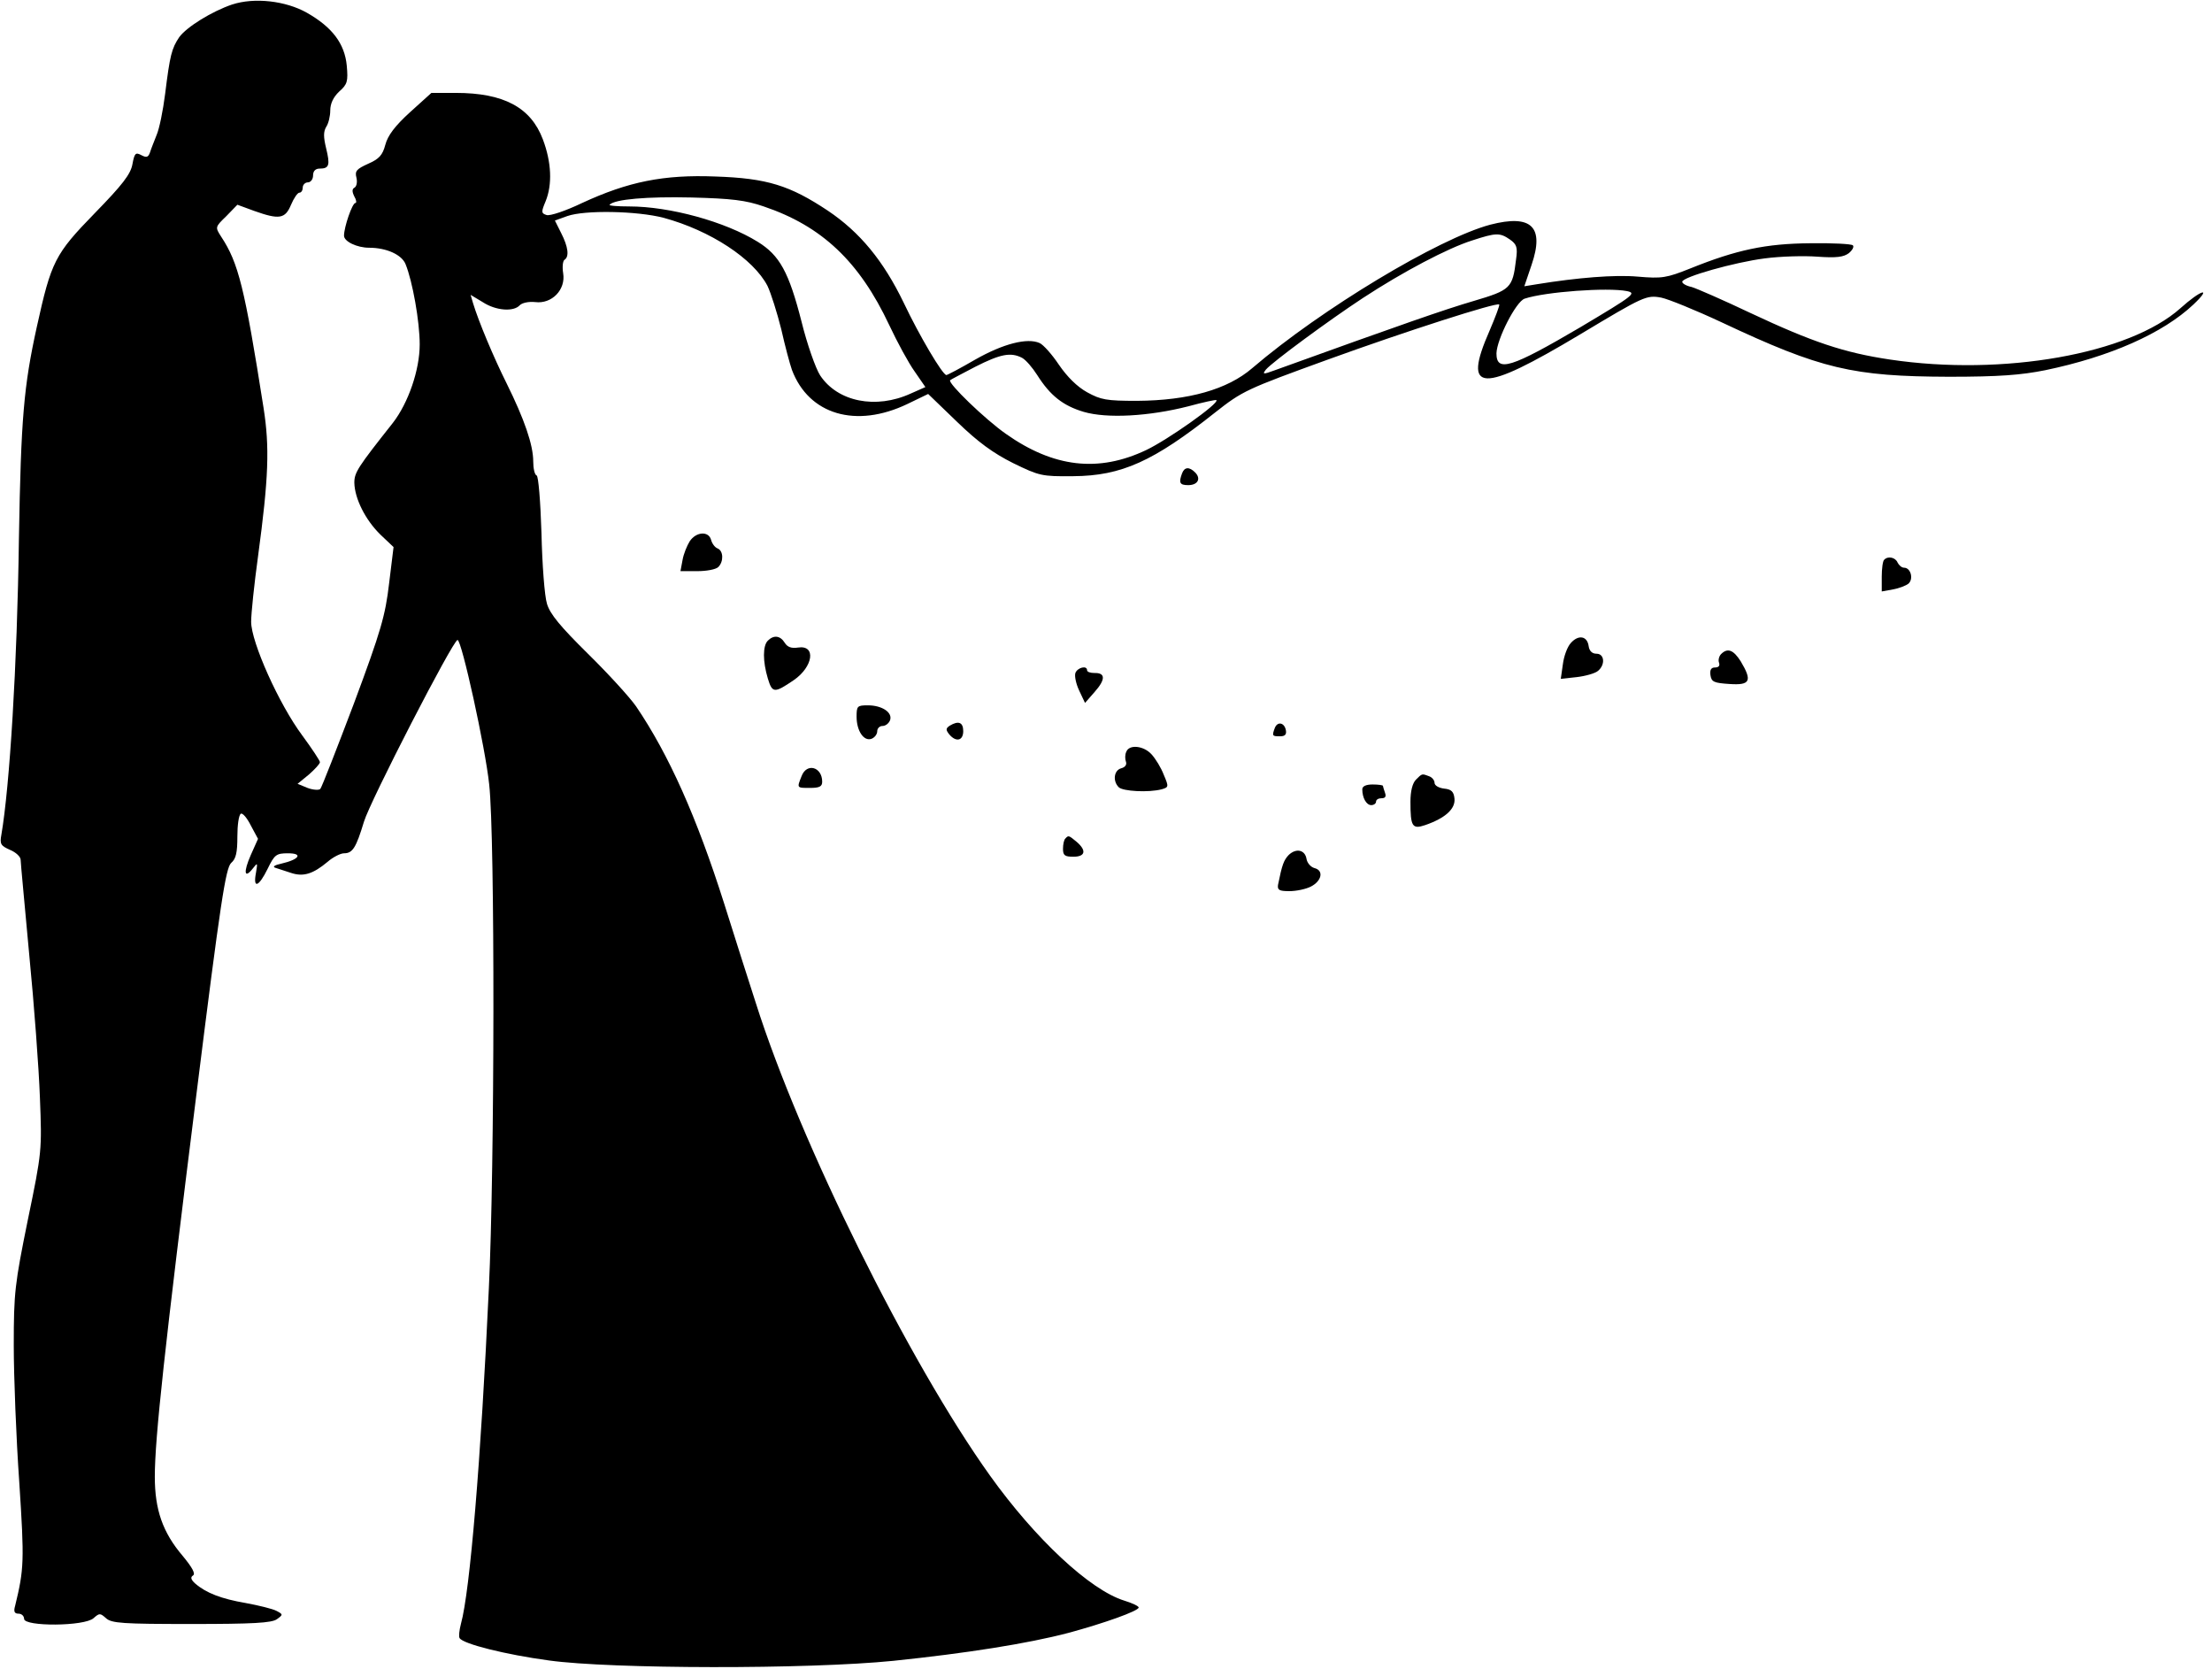 <?xml version="1.0" standalone="no"?>
<!DOCTYPE svg PUBLIC "-//W3C//DTD SVG 20010904//EN"
 "http://www.w3.org/TR/2001/REC-SVG-20010904/DTD/svg10.dtd">
<svg version="1.0" xmlns="http://www.w3.org/2000/svg"
 width="643pt" height="485pt" viewBox="0 0 643 485"
 preserveAspectRatio="xMidYMid meet">

<g transform="translate(0,485) scale(0.1,-0.1)"
fill="#000000" stroke="none">
<path d="M675 4837 c-59 -20 -132 -65 -154 -95 -22 -33 -27 -52 -41 -165 -6
-48 -17 -102 -25 -120 -7 -18 -16 -40 -19 -50 -5 -14 -10 -16 -25 -8 -17 9
-20 6 -26 -26 -5 -29 -29 -60 -109 -142 -117 -120 -127 -141 -169 -331 -38
-173 -46 -265 -52 -615 -5 -370 -27 -721 -51 -861 -5 -27 -2 -32 25 -44 17 -7
31 -20 31 -29 0 -9 12 -133 25 -276 14 -143 28 -330 31 -415 6 -153 6 -157
-35 -355 -38 -187 -41 -212 -41 -365 0 -91 7 -270 16 -398 15 -230 14 -252
-12 -359 -5 -17 -2 -23 10 -23 9 0 16 -7 16 -15 0 -23 176 -22 202 2 17 15 19
15 36 0 16 -15 49 -17 248 -17 179 0 234 3 249 14 18 13 18 14 -1 24 -11 6
-52 16 -90 23 -70 12 -115 29 -147 57 -12 11 -14 18 -6 23 8 5 -2 23 -30 57
-58 68 -81 134 -81 230 0 111 28 370 121 1112 70 560 85 657 101 672 14 12 18
30 18 77 0 33 4 62 10 66 5 3 18 -12 29 -34 l21 -39 -21 -47 c-22 -50 -19 -71
6 -39 14 18 14 17 9 -13 -9 -47 8 -41 34 12 20 41 25 45 59 45 45 0 33 -18
-19 -30 -19 -4 -27 -9 -18 -12 8 -3 29 -9 46 -15 36 -12 64 -3 106 32 16 14
38 25 48 25 25 0 35 16 58 92 18 60 259 528 272 528 12 0 81 -314 92 -420 17
-152 16 -1115 -1 -1465 -23 -499 -55 -880 -81 -974 -5 -19 -7 -38 -4 -42 10
-17 134 -48 260 -65 181 -25 753 -26 1001 -1 212 22 390 50 508 81 104 28 205
64 205 74 0 4 -19 13 -42 20 -100 31 -259 180 -390 363 -236 330 -552 967
-681 1374 -20 61 -61 191 -92 289 -80 252 -161 433 -256 573 -18 26 -81 95
-140 153 -80 79 -110 115 -119 145 -7 22 -14 114 -16 205 -3 95 -9 166 -14
168 -6 2 -10 21 -10 41 0 48 -26 123 -77 226 -38 76 -82 181 -98 234 l-7 24
35 -21 c38 -25 90 -29 108 -9 7 7 26 11 45 9 48 -6 89 36 81 84 -3 18 -1 36 4
39 14 9 11 37 -10 78 l-18 36 36 13 c51 18 203 15 280 -5 136 -37 261 -119
302 -198 10 -21 28 -78 40 -126 11 -49 25 -101 31 -118 49 -130 186 -171 336
-99 l60 29 84 -81 c61 -59 105 -91 163 -120 76 -37 83 -39 175 -38 140 1 233
43 412 185 80 63 91 68 328 154 229 83 491 167 498 160 2 -2 -11 -36 -28 -76
-80 -182 -26 -184 263 -11 185 111 193 115 236 107 20 -4 99 -36 176 -72 289
-136 381 -157 660 -158 147 0 210 5 280 19 188 39 342 107 431 191 56 53 22
43 -38 -11 -149 -133 -515 -198 -844 -149 -134 20 -226 51 -405 135 -80 38
-158 72 -172 76 -15 3 -27 10 -27 15 0 14 153 57 240 68 45 6 114 8 153 5 56
-4 76 -1 91 10 11 9 16 19 12 23 -4 4 -59 7 -124 6 -129 -1 -214 -19 -348 -73
-70 -28 -83 -30 -153 -24 -67 6 -176 -3 -293 -22 l-37 -6 21 62 c38 111 0 148
-120 117 -150 -40 -491 -245 -692 -417 -72 -62 -185 -94 -335 -95 -89 0 -105
3 -145 25 -29 16 -58 45 -82 80 -20 30 -45 58 -56 63 -36 16 -106 -2 -187 -48
-43 -25 -81 -45 -84 -45 -11 0 -79 115 -124 210 -59 122 -127 205 -221 268
-110 73 -176 94 -326 99 -151 6 -254 -15 -388 -77 -48 -23 -93 -38 -103 -35
-16 5 -16 9 -3 40 20 49 17 114 -8 180 -35 93 -114 135 -253 135 l-71 0 -62
-56 c-44 -40 -65 -68 -72 -95 -8 -30 -18 -41 -50 -55 -33 -15 -39 -21 -34 -40
3 -12 1 -25 -5 -29 -8 -4 -8 -12 -1 -26 6 -10 7 -19 3 -19 -9 0 -33 -70 -33
-95 0 -17 38 -35 73 -35 50 0 95 -20 106 -48 20 -49 41 -166 41 -233 0 -74
-33 -170 -78 -228 -102 -129 -112 -144 -112 -174 1 -46 32 -108 76 -151 l38
-36 -13 -106 c-11 -93 -23 -136 -102 -348 -50 -132 -94 -245 -98 -249 -4 -4
-21 -3 -37 3 l-29 12 33 27 c17 15 32 31 32 36 0 4 -23 39 -51 77 -68 91 -149
272 -149 331 0 24 9 110 20 190 31 229 34 318 16 432 -55 350 -73 421 -123
497 -18 28 -18 28 15 60 l32 33 49 -18 c73 -26 90 -23 107 18 8 19 19 35 24
35 6 0 10 7 10 15 0 8 7 15 15 15 8 0 15 9 15 20 0 13 7 20 19 20 28 0 31 10
19 59 -8 33 -8 48 0 62 7 10 12 32 12 48 0 20 9 39 26 55 24 21 26 30 22 75
-6 64 -42 112 -116 154 -62 35 -153 45 -217 24z m1545 -587 c169 -57 278 -160
365 -345 23 -49 56 -110 74 -135 l31 -45 -43 -19 c-101 -46 -212 -24 -263 53
-13 20 -38 91 -54 156 -37 145 -64 193 -127 232 -95 59 -256 103 -374 103 -34
0 -60 2 -57 5 15 16 109 24 238 21 117 -3 158 -8 210 -26z m2169 -96 c20 -14
23 -23 18 -58 -10 -84 -16 -89 -124 -121 -82 -24 -206 -67 -577 -201 -35 -13
-37 -12 -26 2 20 23 183 143 282 208 116 76 247 145 317 167 70 23 81 23 110
3z m340 -150 c29 -6 21 -12 -135 -105 -201 -118 -244 -132 -244 -76 1 41 57
151 82 159 60 20 241 33 297 22z m-1758 -194 c11 -6 30 -28 44 -50 38 -60 75
-89 135 -107 68 -20 190 -13 304 16 44 12 81 20 82 18 9 -9 -141 -115 -204
-145 -139 -66 -269 -51 -408 47 -60 42 -170 148 -162 156 2 2 35 19 73 39 73
37 103 43 136 26z"/>
<path d="M3436 3474 c-10 -27 -7 -34 18 -34 28 0 38 19 20 37 -17 17 -31 16
-38 -3z"/>
<path d="M2005 3277 c-8 -13 -18 -37 -21 -55 l-6 -32 49 0 c27 0 54 5 61 12
16 16 15 47 -2 54 -8 3 -16 14 -19 25 -7 26 -43 24 -62 -4z"/>
<path d="M5477 3223 c-4 -3 -7 -26 -7 -49 l0 -43 33 6 c17 3 38 11 45 17 15
14 6 46 -13 46 -7 0 -15 7 -19 15 -6 15 -28 20 -39 8z"/>
<path d="M2232 2988 c-15 -15 -15 -60 0 -110 13 -43 19 -43 75 -5 57 39 66
103 13 95 -19 -3 -31 1 -39 14 -13 21 -32 23 -49 6z"/>
<path d="M4566 2981 c-10 -11 -20 -38 -23 -62 l-6 -42 46 5 c26 3 54 11 62 18
22 18 19 50 -4 50 -13 0 -21 8 -23 22 -4 30 -30 34 -52 9z"/>
<path d="M5003 2949 c-6 -6 -9 -18 -6 -25 3 -9 -1 -14 -12 -14 -11 0 -15 -7
-13 -22 3 -20 10 -23 56 -26 60 -4 66 9 32 66 -21 33 -38 40 -57 21z"/>
<path d="M3126 2894 c-3 -9 2 -32 11 -51 l17 -36 28 32 c32 36 32 56 -1 55
-11 0 -21 3 -21 8 0 15 -28 8 -34 -8z"/>
<path d="M2490 2767 c0 -41 21 -73 44 -64 9 4 16 13 16 22 0 8 7 15 15 15 9 0
18 7 22 16 9 23 -23 44 -64 44 -31 0 -33 -2 -33 -33z"/>
<path d="M2761 2741 c-12 -8 -12 -12 -2 -25 20 -24 41 -19 41 9 0 26 -14 31
-39 16z"/>
<path d="M3706 2735 c-9 -24 -8 -25 15 -25 14 0 19 5 17 17 -4 23 -24 27 -32
8z"/>
<path d="M3274 2665 c-4 -8 -4 -21 -1 -29 3 -8 -2 -16 -14 -19 -21 -6 -25 -37
-7 -55 12 -12 87 -16 125 -6 20 6 21 7 6 42 -8 21 -24 47 -36 60 -23 25 -65
29 -73 7z"/>
<path d="M2330 2594 c-14 -35 -14 -34 25 -34 27 0 35 4 35 18 0 43 -45 56 -60
16z"/>
<path d="M4116 2584 c-10 -10 -16 -33 -16 -64 0 -72 5 -81 43 -68 58 20 88 47
85 77 -2 20 -9 27 -30 29 -16 2 -28 9 -28 17 0 7 -7 16 -16 19 -21 8 -20 8
-38 -10z"/>
<path d="M3960 2556 c0 -25 12 -46 26 -46 8 0 14 5 14 10 0 6 7 10 16 10 11 0
14 5 10 16 -3 9 -6 18 -6 20 0 2 -13 4 -30 4 -19 0 -30 -5 -30 -14z"/>
<path d="M3097 2413 c-4 -3 -7 -17 -7 -30 0 -19 5 -23 30 -23 35 0 39 18 10
43 -23 19 -24 20 -33 10z"/>
<path d="M3746 2365 c-14 -15 -19 -27 -31 -87 -2 -15 4 -18 33 -18 21 0 48 6
62 13 32 16 39 47 11 54 -11 3 -21 15 -23 26 -4 27 -30 33 -52 12z"/>
</g>
</svg>
